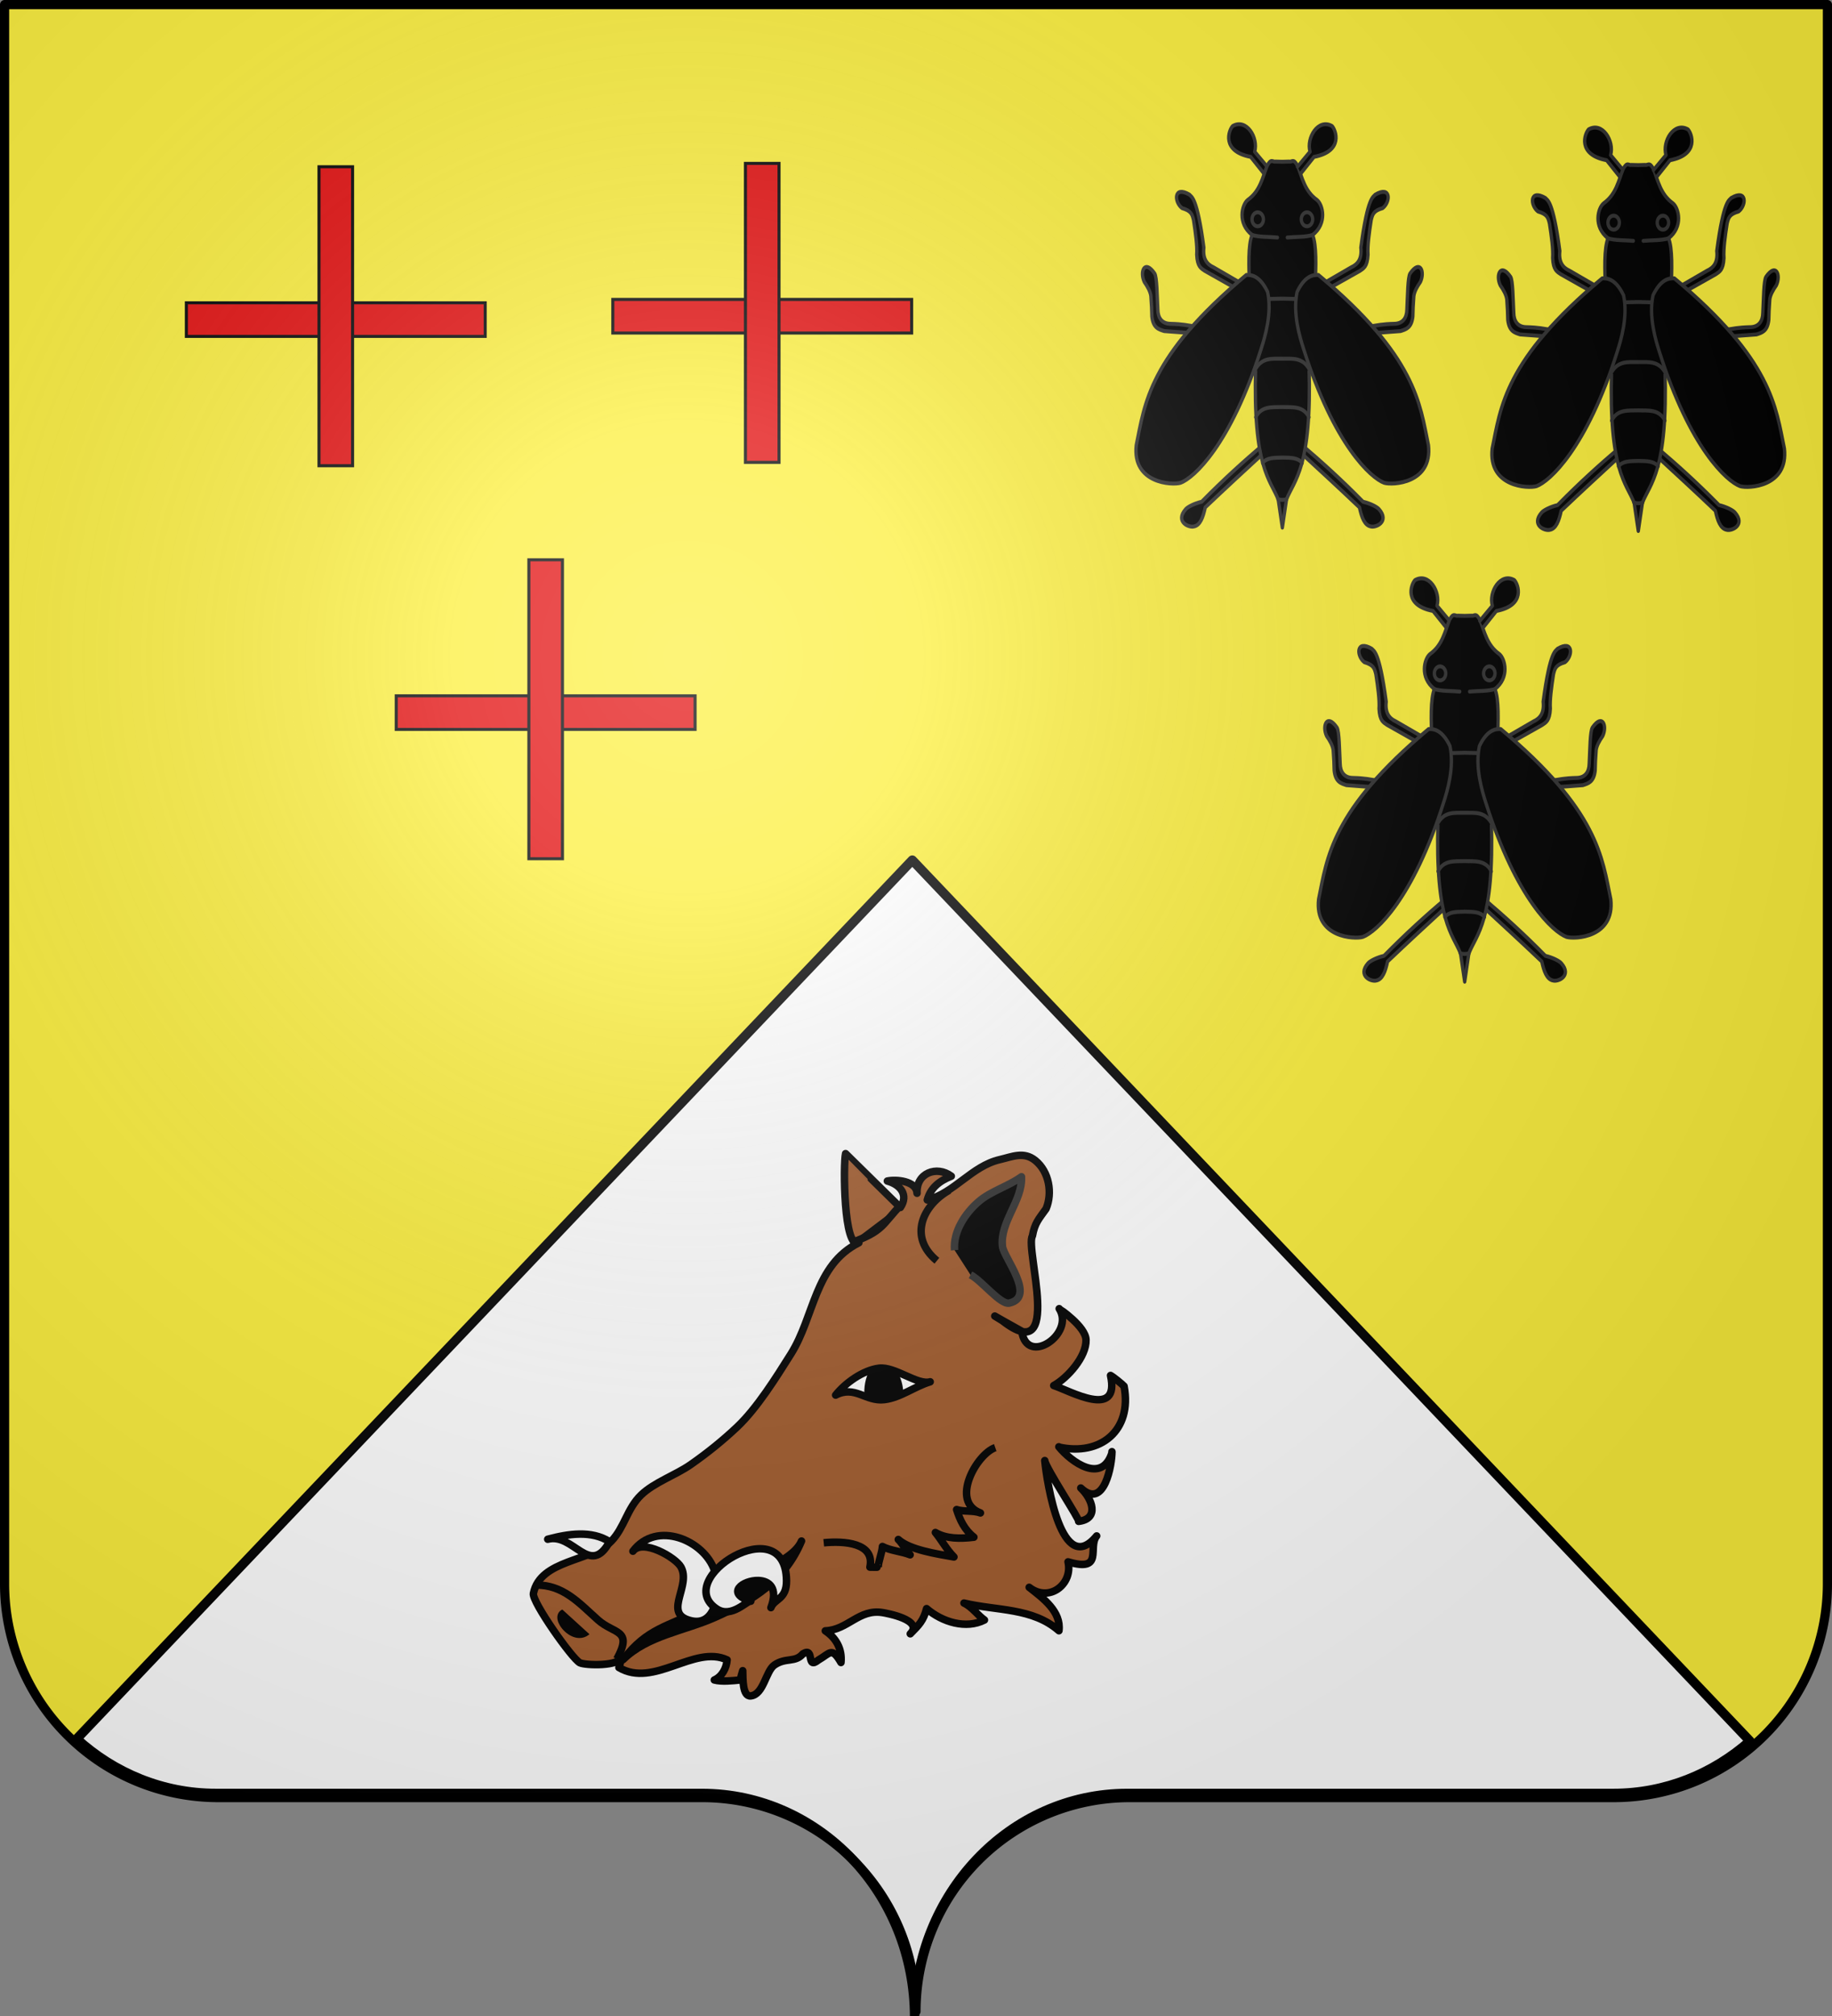 <?xml version="1.0" encoding="UTF-8" standalone="no"?>
<svg
   xmlns:dc="http://purl.org/dc/elements/1.1/"
   xmlns:cc="http://creativecommons.org/ns#"
   xmlns:rdf="http://www.w3.org/1999/02/22-rdf-syntax-ns#"
   xmlns:svg="http://www.w3.org/2000/svg"
   xmlns="http://www.w3.org/2000/svg"
   xmlns:xlink="http://www.w3.org/1999/xlink"
   xmlns:sodipodi="http://sodipodi.sourceforge.net/DTD/sodipodi-0.dtd"
   xmlns:inkscape="http://www.inkscape.org/namespaces/inkscape"
   width="600"
   height="660"
   viewBox="-300 -295 600 660"
   id="svg2"
   version="1.1"
   inkscape:version="0.48.2 r9819"
   sodipodi:docname="Blason_Vide_Moderne_3D.svg">
  <rect x="-300" y="-295" width="600" height="660" fill="#808080" stroke="none"/>
  <sodipodi:namedview
     pagecolor="#ffffff"
     bordercolor="#666666"
     borderopacity="1"
     objecttolerance="10"
     gridtolerance="10"
     guidetolerance="10"
     inkscape:pageopacity="0"
     inkscape:pageshadow="2"
     inkscape:window-width="1440"
     inkscape:window-height="850"
     id="namedview27"
     showgrid="false"
     inkscape:zoom="0.90930398"
     inkscape:cx="300"
     inkscape:cy="330"
     inkscape:window-x="-8"
     inkscape:window-y="-8"
     inkscape:window-maximized="1"
     inkscape:current-layer="layer1-4" />
  <defs
     id="defs4">
    <radialGradient
       id="Gradient1"
       gradientUnits="userSpaceOnUse"
       cy="-80"
       cx="-75"
       r="405">
      <stop
         stop-color="#fff"
         stop-opacity=".31"
         offset="0"
         id="stop7" />
      <stop
         stop-color="#fff"
         stop-opacity=".25"
         offset=".19"
         id="stop9" />
      <stop
         stop-color="#6b6b6b"
         stop-opacity=".125"
         offset=".6"
         id="stop11" />
      <stop
         stop-opacity=".125"
         offset="1"
         id="stop13" />
    </radialGradient>
    <clipPath
       id="shield_cut">
      <path
         id="shield"
         d="M-298.5,-293.5 h597 v517 a70,70 0 0,1 -70,70 h-158.5 a70,70 0 0,0 -70,70 70,70 0 0,0 -70,-70 h-158.5 a70,70 0 0,1 -70,-70z"
         style="stroke-linecap:round;stroke-linejoin:round" />
    </clipPath>
  </defs>
  <g
     id="layer4"
     inkscape:label="Fond écu"
     inkscape:groupmode="layer"
     sodipodi:insensitive="true">
    <use
       xlink:href="#shield"
       id="use18"
       style="fill:#fcef3c;fill-opacity:1"
       x="0"
       y="0"
       width="600"
       height="660" />
    <path
       inkscape:connector-curvature="0"
       style="fill:#ffffff;fill-opacity:1;fill-rule:nonzero;stroke:#000000;stroke-width:3.076;stroke-linecap:round;stroke-linejoin:round;stroke-miterlimit:4;stroke-opacity:1;stroke-dashoffset:0;display:inline"
       d="M -1.214,-13.412 -274.87,274.263 c 12.214,11.13 28.153,17.871 45.562,17.871 38.447,0 120.741,0 159.188,0 38.447,0 69.656,32.847 69.656,73.323 0,-40.477 31.209,-73.323 69.656,-73.323 38.447,0 120.741,0 159.187,0 17.027,0 32.645,-6.452 44.75,-17.148 L -1.214,-13.412 z"
       id="path2404" />
  </g>
  <g
     id="layer3"
     inkscape:label="Meubles"
     inkscape:groupmode="layer">
    <g
       id="g4498"
       transform="translate(-172.105,19.916)">
      <path
         inkscape:connector-curvature="0"
         style="fill:#a05a2c;stroke:#000000;stroke-width:2.455;stroke-linejoin:round;stroke-miterlimit:4;stroke-opacity:1;stroke-dasharray:none"
         id="path6316"
         d="m 206.75,120.912 c -10.613,-5.881 -10.309,-5.919 -6.373,-3.462 20.152,15.728 7.334,-23.694 9.847,-27.7 0.773,-4.295 2.052,-5.524 4.488,-8.942 2.148,-5.15 1.018,-12.119 -3.524,-15.796 -3.776,-3.056 -7.518,-1.25 -11.694,-0.28 -9.132,2.117 -14.845,10.959 -23.691,13.199 1.065,-3.952 3.944,-6.222 7.864,-7.787 -4.721,-3.566 -11.582,-1.07 -11.221,5.585 -0.222,-4.084 -6.844,-4.605 -9.723,-3.999 4.189,1.136 7.072,4.525 4.259,8.663 -1.493,-1.515 -17.943,-17.612 -17.938,-17.636 -0.794,3.272 -0.683,31.723 4.349,29.19 -14.586,7.34 -14.503,24.121 -22.284,36.465 -4.797,7.611 -11.047,17.679 -17.658,23.905 -4.627,4.358 -9.654,8.429 -15.167,12.273 -4.938,3.442 -11.912,5.784 -16.195,9.913 -4.629,4.458 -5.466,10.678 -9.744,15.103 -6.59,6.816 -23.286,5.942 -25.542,17.141 -0.54,2.682 12.653,21.377 15.21,22.696 1.708,0.879 13.309,1.248 13.521,-1.946 -0.043,1.198 -0.287,2.37 -0.728,3.504 11.475,6.838 24.659,-7.533 35.442,-2.496 -0.208,2.676 -1.645,5.453 -4.2,6.572 2.373,0.644 6.083,0.249 8.51,-0.002 0.224,-1.056 0.485,-2.057 0.801,-3.042 0.068,2.502 -0.118,8.533 2.61,8.26 4.273,-0.429 4.895,-8.152 7.789,-10.128 3.739,-2.55 6.762,-0.66 9.315,-3.648 4,-2.412 0.905,5.389 5.068,2.02 3.873,-2.216 4.34,-4.415 7.398,0.822 0.424,-4.335 -1.513,-7.972 -5.136,-10.372 7.369,-0.263 11.019,-7.268 18.809,-5.966 1.192,0.201 13.539,2.382 9.023,6.939 2.843,-2.869 4.318,-4.281 5.336,-8.246 5.166,4.468 12.976,6.783 18.956,3.726 -2.231,-1.57 -4.014,-4.278 -6.705,-5.542 10.802,2.569 22.426,1.459 31.1,9.056 0.784,-6.248 -5.133,-10.599 -9.749,-14.213 6.5,5.088 14.387,-0.964 12.733,-8.343 11.921,3.52 6.314,-4.756 9.374,-8.48 -11.409,13.9 -16.308,-17.487 -17,-24.674 0.226,2.356 11.822,19.814 11.085,19.902 6.957,-0.834 4.417,-7.413 0.711,-10.917 7.819,7.389 10.236,-8.007 10.206,-11.809 -0.002,-0.182 0.003,-0.104 0.016,0.242 -3.28,10.387 -13.344,3.059 -17.412,-1.929 0.023,0.029 0.056,0.066 0.096,0.111 13.388,2.966 24.044,-5.299 21.272,-19.946 -0.731,-0.765 -3.414,-2.953 -4.431,-3.518 3.178,14.532 -13.266,5.019 -18.607,3.305 4.518,-2.476 10.724,-9.439 10.575,-14.942 -0.12,-4.416 -8.712,-10.116 -8.785,-10.226 5.268,8.232 -10.62,19.044 -12.256,7.392 z" />
      <path
         inkscape:connector-curvature="0"
         style="stroke:#000000;stroke-width:2.455;stroke-linejoin:round;stroke-miterlimit:4;stroke-opacity:1;stroke-dasharray:none"
         id="path6318"
         d="m 103.21,211.2 c -0.455,0.267 -0.919,0.526 -1.39,0.769 -11.104,5.758 -17.671,6.039 -25.627,16.419 7.963,-7.815 20.042,-9.347 29.944,-13.739 12.444,-5.519 23.003,-11.963 28.473,-25.063 -1.788,4.281 -8.434,7.756 -14.974,10.647 -6.231,2.758 -10.776,7.654 -16.427,10.967 z" />
      <path
         inkscape:connector-curvature="0"
         style="fill:#a05a2c;stroke:#000000;stroke-width:2.455;stroke-linejoin:round;stroke-miterlimit:4;stroke-opacity:1;stroke-dasharray:none"
         id="path6320"
         d="m 141.882,190.162 c 6.578,-0.649 16.823,-0.042 15.132,7.978 0,0 2.777,0.052 2.719,0 0.033,-1.923 1.218,-4.508 1.376,-6.767 2.622,1.402 6.356,1.617 9.075,2.727 -1.088,-1.105 -2.697,-3.939 -3.878,-5.015 3.774,3.414 12.625,4.716 18.23,5.723 -2.452,-2.45 -4.005,-5.486 -6.081,-8.017 3.538,2.09 8.158,2.09 12.611,1.541 -3.124,-2.467 -4.57,-5.639 -5.659,-9.046 2.257,0.791 5.334,0.185 7.798,1.106 -10.003,-3.736 -1.274,-19.253 4.856,-21.389" />
      <path
         inkscape:connector-curvature="0"
         style="stroke:#313131;stroke-width:2.455;stroke-linejoin:round;stroke-miterlimit:4;stroke-opacity:1;stroke-dasharray:none"
         id="path6322"
         d="m 184.739,94.367 c -0.537,-6.07 3.506,-12.155 7.932,-15.948 3.939,-3.371 9.648,-4.977 13.975,-8.088 0.417,7.889 -7.138,14.752 -6.219,22.832 0.419,3.656 11.165,16.545 2.217,18.529 -2.876,0.637 -9.12,-7.479 -12.694,-9.245" />
      <path
         sodipodi:nodetypes="cc"
         inkscape:connector-curvature="0"
         style="stroke:#000000;stroke-width:2.455;stroke-linejoin:round;stroke-miterlimit:4;stroke-opacity:1;stroke-dasharray:none"
         id="path6324"
         d="m 167.364,79.363 c -6.428,6.539 -5.586,8.704 -16.797,12.695" />
      <path
         sodipodi:nodetypes="cc"
         inkscape:connector-curvature="0"
         style="fill:#a05a2c;stroke:#000000;stroke-width:2.455;stroke-linejoin:round;stroke-miterlimit:4;stroke-opacity:1;stroke-dasharray:none"
         id="path6326"
         d="m 178.948,97.83 c -9.504,-7.858 -4.556,-18.245 4.057,-23.093" />
      <path
         inkscape:connector-curvature="0"
         style="stroke:#000000;stroke-width:2.455;stroke-linejoin:round;stroke-miterlimit:4;stroke-opacity:1;stroke-dasharray:none"
         id="path6328"
         d="m 56.512,216.582 c 1.532,2.597 5.466,5.13 8.18,2.271 1.006,-1.063 -4.333,-5.772 -5.642,-5.936 -3.47,-0.435 -3.737,1.636 -2.539,3.665 z" />
      <path
         inkscape:connector-curvature="0"
         style="fill:#a05a2c;stroke:#000000;stroke-width:2.455;stroke-linejoin:round;stroke-miterlimit:4;stroke-opacity:1;stroke-dasharray:none"
         id="path6330"
         d="m 47.475,204.012 c 9.072,-0.173 14.272,5.869 20.491,11.421 5.289,4.721 11.542,2.995 6.151,12.816" />
      <path
         inkscape:connector-curvature="0"
         style="fill:#ffffff;stroke:#000000;stroke-width:2.455;stroke-linejoin:round;stroke-miterlimit:4;stroke-opacity:1;stroke-dasharray:none"
         id="path6332"
         d="m 106.247,199.689 c -0.038,-0.132 -0.08,-0.261 -0.122,-0.39 -3.312,-9.962 -18.989,-16.654 -26.733,-6.376 3.188,-4.231 13.987,2.05 15.718,5.15 3.352,6.002 -5.286,14.501 2.045,17.221 9.463,3.514 11.044,-9.06 9.092,-15.605 z" />
      <path
         inkscape:connector-curvature="0"
         style="fill:#ffffff;stroke:#000000;stroke-width:2.455;stroke-linejoin:round;stroke-miterlimit:4;stroke-opacity:1;stroke-dasharray:none"
         id="path6335"
         d="m 120.493,202.509 c 3.492,0.109 6.552,2.379 4.095,8.888 1.128,-2.99 5.164,-2.614 5.108,-8.814 -0.215,-23.981 -37.909,-0.596 -22.795,9.262 4.829,3.144 9.942,-2.902 11.101,-2.55 -8.503,-2.586 -2.554,-6.942 2.49,-6.786 z" />
      <path
         inkscape:connector-curvature="0"
         style="fill:#ffffff;stroke:#000000;stroke-width:2.455;stroke-linejoin:round;stroke-miterlimit:4;stroke-opacity:1;stroke-dasharray:none"
         id="path6337"
         d="m 145.788,141.814 c 6.342,-3.272 9.784,2.197 15.952,1.482 5.272,-0.62 9.944,-4.337 15.012,-5.834 -4.128,1.219 -11.558,-5.1 -16.767,-4.456 -5.23,0.651 -11.058,4.842 -14.197,8.809 z" />
      <path
         inkscape:connector-curvature="0"
         style="stroke:#000000;stroke-width:2.455;stroke-linejoin:round;stroke-miterlimit:4;stroke-opacity:1;stroke-dasharray:none"
         id="path6339"
         d="m 158.098,134.186 c -1.439,2.296 -1.852,5.294 -1.651,7.99 3.485,1.068 7.155,0.639 10.237,-1.167 0.019,-1.894 -0.688,-4.508 -1.738,-6.148 -2.439,-0.518 -5.214,-0.826 -7.428,-0.1" />
      <path
         inkscape:connector-curvature="0"
         style="fill:#ffffff;stroke:#000000;stroke-width:2.455;stroke-linejoin:round;stroke-miterlimit:4;stroke-opacity:1;stroke-dasharray:none"
         id="path6341"
         d="m 51.493,189.002 c 8.415,-2.235 13.789,12.617 20.254,0.8 -5.925,-3.767 -13.476,-2.6 -20.254,-0.8 z" />
    </g>
    <rect
       style="fill:#e20909;fill-opacity:1;fill-rule:nonzero;stroke:#000000;stroke-width:1;stroke-miterlimit:4;stroke-opacity:1;stroke-dasharray:none"
       id="rect3895"
       width="97.877"
       height="10.997"
       x="-170.23"
       y="-67.199" />
    <rect
       y="115.793"
       x="-111.738"
       height="10.997"
       width="97.877"
       id="rect3897"
       style="fill:#e20909;fill-opacity:1;fill-rule:nonzero;stroke:#000000;stroke-width:1;stroke-miterlimit:4;stroke-opacity:1;stroke-dasharray:none"
       transform="matrix(0,1,-1,0,0,0)" />
    <rect
       style="fill:#e20909;fill-opacity:1;fill-rule:nonzero;stroke:#000000;stroke-width:1;stroke-miterlimit:4;stroke-opacity:1;stroke-dasharray:none"
       id="rect3895-1"
       width="97.877"
       height="10.997"
       x="-238.964"
       y="-195.869" />
    <rect
       y="184.527"
       x="-240.408"
       height="10.997"
       width="97.877"
       id="rect3897-7"
       style="fill:#e20909;fill-opacity:1;fill-rule:nonzero;stroke:#000000;stroke-width:1;stroke-miterlimit:4;stroke-opacity:1;stroke-dasharray:none"
       transform="matrix(0,1,-1,0,0,0)" />
    <rect
       y="-196.968"
       x="-99.297"
       height="10.997"
       width="97.877"
       id="rect3920"
       style="fill:#e20909;fill-opacity:1;fill-rule:nonzero;stroke:#000000;stroke-width:1;stroke-miterlimit:4;stroke-opacity:1;stroke-dasharray:none" />
    <rect
       transform="matrix(0,1,-1,0,0,0)"
       style="fill:#e20909;fill-opacity:1;fill-rule:nonzero;stroke:#000000;stroke-width:1;stroke-miterlimit:4;stroke-opacity:1;stroke-dasharray:none"
       id="rect3922"
       width="97.877"
       height="10.997"
       x="-241.508"
       y="44.86" />
    <g
       transform="matrix(0.364,0,0,0.431,-731.164,43.427)"
       id="layer1-4"
       style="fill:#000000;stroke:#313131;stroke-opacity:1">
      <g
         id="g9942"
         style="fill:#000000;stroke:#313131;stroke-opacity:1"
         transform="translate(2176.214,-548.138)">
        <path
           inkscape:connector-curvature="0"
           d="m 308.571,445.934 c -16.985,12.226 -34.706,25.61 -55,43.036 -6.655,1.291 -12.856,4.042 -14.455,5.723 -9.71,9.417 2.891,14.127 7.491,13.027 5.661,-0.852 8.294,-7.003 10.179,-14.464 18.095,-14.549 36.19,-28.589 54.286,-42.679"
           style="color:#000000;fill:#000000;fill-opacity:1;fill-rule:nonzero;stroke:#313131;stroke-width:3;stroke-linecap:round;stroke-linejoin:round;stroke-miterlimit:4;stroke-opacity:1;stroke-dasharray:none;stroke-dashoffset:0;marker:none;visibility:visible;display:inline;overflow:visible"
           id="path1890" />
        <path
           inkscape:connector-curvature="0"
           d="m 309.464,239.505 -11.786,-12.5 c -26.997,-4.367 -19.671,-20.382 -16.25,-23.393 12.498,-6.048 23.387,8.915 19.821,19.464 l 11.25,11.429"
           style="color:#000000;fill:#000000;fill-opacity:1;fill-rule:nonzero;stroke:#313131;stroke-width:3;stroke-linecap:round;stroke-linejoin:round;stroke-miterlimit:4;stroke-opacity:1;stroke-dasharray:none;stroke-dashoffset:0;marker:none;visibility:visible;display:inline;overflow:visible"
           id="path1884" />
        <path
           inkscape:connector-curvature="0"
           d="m 290.893,323.969 -26.607,-13.036 c -6.037,-2.296 -9.833,-6.534 -8.75,-15 -6.155,-39.175 -11.255,-38.284 -12.857,-40.179 -14.487,-7.224 -14.062,5.439 -6.786,10.179 8.388,2.027 9.136,4.87 10.357,9.107 1.815,9.957 3.387,19.576 2.857,26.25 0.502,9.276 4.063,10.395 7.321,12.321 l 30,14.286"
           style="color:#000000;fill:#000000;fill-opacity:1;fill-rule:nonzero;stroke:#313131;stroke-width:3;stroke-linecap:round;stroke-linejoin:round;stroke-miterlimit:4;stroke-opacity:1;stroke-dasharray:none;stroke-dashoffset:0;marker:none;visibility:visible;display:inline;overflow:visible"
           id="path1886" />
        <path
           inkscape:connector-curvature="0"
           d="m 246.964,355.755 c -6.603,-0.711 -9.285,-1.683 -22.321,-1.964 -6.758,-0.332 -10.443,-4.372 -10.536,-10.893 -0.64,-10.148 -0.695,-24.51 -2.857,-27.321 -9.046,-10.983 -13.661,-1.325 -9.286,6.429 2.919,3.571 5.336,7.143 5.893,10.714 0.548,6.178 0.821,11.261 0.893,15.536 1.159,8.753 6.215,9.714 11.071,11.071 l 25.536,1.607"
           style="color:#000000;fill:#000000;fill-opacity:1;fill-rule:nonzero;stroke:#313131;stroke-width:3;stroke-linecap:round;stroke-linejoin:round;stroke-miterlimit:4;stroke-opacity:1;stroke-dasharray:none;stroke-dashoffset:0;marker:none;visibility:visible;display:inline;overflow:visible"
           id="path1888" />
        <path
           inkscape:connector-curvature="0"
           d="m 343.744,445.934 c 16.985,12.226 34.706,25.61 55,43.036 6.655,1.291 12.856,4.042 14.455,5.723 9.71,9.417 -2.891,14.127 -7.491,13.027 -5.661,-0.852 -8.294,-7.003 -10.179,-14.464 -18.095,-14.549 -36.19,-28.589 -54.286,-42.679"
           style="color:#000000;fill:#000000;fill-opacity:1;fill-rule:nonzero;stroke:#313131;stroke-width:3;stroke-linecap:round;stroke-linejoin:round;stroke-miterlimit:4;stroke-opacity:1;stroke-dasharray:none;stroke-dashoffset:0;marker:none;visibility:visible;display:inline;overflow:visible"
           id="path6357" />
        <path
           inkscape:connector-curvature="0"
           d="m 326.158,230.724 6.158,-0.148 c 2.396,0.602 3.907,-2.774 7.5,3.214 4.181,8.781 6.318,19.235 17.587,25.992 5.163,3.554 9.515,17.667 -4.015,26.508 3.659,7.682 3.125,23.751 2.143,40.714 l -5.357,59.286 c 2.709,76.848 -13.394,85.982 -20.292,100.923 l -3.723,21.398 -3.723,-21.398 c -6.898,-14.941 -23.002,-24.075 -20.292,-100.923 l -5.357,-59.286 c -0.982,-16.963 -1.516,-33.032 2.143,-40.714 -13.53,-8.841 -9.178,-22.954 -4.015,-26.508 11.269,-6.757 13.406,-17.211 17.587,-25.992 3.593,-5.988 5.104,-2.613 7.5,-3.214 l 6.158,0.148 z"
           style="color:#000000;fill:#000000;fill-opacity:1;fill-rule:nonzero;stroke:#313131;stroke-width:3;stroke-linecap:round;stroke-linejoin:round;stroke-miterlimit:4;stroke-opacity:1;stroke-dashoffset:0;marker:none;visibility:visible;display:inline;overflow:visible"
           id="path1882" />
        <path
           inkscape:connector-curvature="0"
           d="m 361.423,323.969 26.607,-13.036 c 6.037,-2.296 9.833,-6.534 8.75,-15 6.155,-39.175 11.255,-38.284 12.857,-40.179 14.487,-7.224 14.062,5.439 6.786,10.179 -8.388,2.027 -9.136,4.87 -10.357,9.107 -1.815,9.957 -3.387,19.576 -2.857,26.25 -0.502,9.276 -4.063,10.395 -7.321,12.321 l -30,14.286"
           style="color:#000000;fill:#000000;fill-opacity:1;fill-rule:nonzero;stroke:#313131;stroke-width:3;stroke-linecap:round;stroke-linejoin:round;stroke-miterlimit:4;stroke-opacity:1;stroke-dasharray:none;stroke-dashoffset:0;marker:none;visibility:visible;display:inline;overflow:visible"
           id="path6363" />
        <path
           inkscape:connector-curvature="0"
           d="m 405.351,355.755 c 6.603,-0.711 9.285,-1.683 22.321,-1.964 6.758,-0.332 10.443,-4.372 10.536,-10.893 0.64,-10.148 0.695,-24.51 2.857,-27.321 9.046,-10.983 13.661,-1.325 9.286,6.429 -2.919,3.571 -5.336,7.143 -5.893,10.714 -0.548,6.178 -0.821,11.261 -0.893,15.536 -1.159,8.753 -6.215,9.714 -11.071,11.071 l -25.536,1.607"
           style="color:#000000;fill:#000000;fill-opacity:1;fill-rule:nonzero;stroke:#313131;stroke-width:3;stroke-linecap:round;stroke-linejoin:round;stroke-miterlimit:4;stroke-opacity:1;stroke-dasharray:none;stroke-dashoffset:0;marker:none;visibility:visible;display:inline;overflow:visible"
           id="path6365" />
        <path
           inkscape:connector-curvature="0"
           d="m 298.393,286.201 c 6.951,1.91 15.504,1.417 23.304,2.054"
           style="color:#000000;fill:#000000;stroke:#313131;stroke-width:3;stroke-linecap:round;stroke-linejoin:round;stroke-miterlimit:4;stroke-opacity:1;stroke-dasharray:none;stroke-dashoffset:0;marker:none;visibility:visible;display:inline;overflow:visible"
           id="path5456" />
        <path
           inkscape:connector-curvature="0"
           d="m 342.851,239.505 11.786,-12.5 c 26.997,-4.367 19.671,-20.382 16.25,-23.393 -12.498,-6.048 -23.387,8.915 -19.821,19.464 l -11.25,11.429"
           style="color:#000000;fill:#000000;fill-opacity:1;fill-rule:nonzero;stroke:#313131;stroke-width:3;stroke-linecap:round;stroke-linejoin:round;stroke-miterlimit:4;stroke-opacity:1;stroke-dasharray:none;stroke-dashoffset:0;marker:none;visibility:visible;display:inline;overflow:visible"
           id="path6361" />
        <path
           inkscape:connector-curvature="0"
           d="m 308.097,273.661 a 5.114,5.303 0 1 1 -10.228,0 5.114,5.303 0 1 1 10.228,0 z"
           transform="translate(1.01,0.758)"
           style="fill:#000000;stroke:#313131;stroke-width:3;stroke-linecap:round;stroke-linejoin:round;stroke-miterlimit:4;stroke-opacity:1;stroke-dasharray:none"
           id="path1912" />
        <path
           inkscape:connector-curvature="0"
           d="m 308.097,273.661 a 5.114,5.303 0 1 1 -10.228,0 5.114,5.303 0 1 1 10.228,0 z"
           transform="matrix(-1,0,0,1,651.306,0.758)"
           style="fill:#000000;stroke:#313131;stroke-width:3;stroke-linecap:round;stroke-linejoin:round;stroke-miterlimit:4;stroke-opacity:1;stroke-dasharray:none"
           id="path6369" />
        <path
           inkscape:connector-curvature="0"
           d="m 353.923,286.201 c -6.951,1.91 -15.504,1.417 -23.304,2.054"
           style="color:#000000;fill:#000000;stroke:#313131;stroke-width:3;stroke-linecap:round;stroke-linejoin:round;stroke-miterlimit:4;stroke-opacity:1;stroke-dasharray:none;stroke-dashoffset:0;marker:none;visibility:visible;display:inline;overflow:visible"
           id="path6371" />
        <path
           inkscape:connector-curvature="0"
           d="m 338.833,334.951 -12.676,-0.268 -12.676,0.268"
           style="color:#000000;fill:#000000;stroke:#313131;stroke-width:3;stroke-linecap:round;stroke-linejoin:round;stroke-miterlimit:4;stroke-opacity:1;stroke-dashoffset:0;marker:none;visibility:visible;display:inline;overflow:visible"
           id="path6343" />
        <path
           inkscape:connector-curvature="0"
           d="m 350.976,389.237 c -6.175,-10.179 -15.238,-8.808 -24.819,-8.929 -9.58,0.12 -18.643,-1.251 -24.819,8.929"
           style="color:#000000;fill:#000000;stroke:#313131;stroke-width:3;stroke-linecap:round;stroke-linejoin:round;stroke-miterlimit:4;stroke-opacity:1;stroke-dashoffset:0;marker:none;visibility:visible;display:inline;overflow:visible"
           id="path6345" />
        <path
           inkscape:connector-curvature="0"
           d="m 350.083,424.773 c -5.089,-8.68 -14.693,-7.53 -23.661,-7.768 0,0 8.967,0.237 -0.265,0 -9.232,0.237 -18.837,-0.912 -23.926,7.768"
           style="color:#000000;fill:#000000;stroke:#313131;stroke-width:3;stroke-linecap:round;stroke-linejoin:round;stroke-miterlimit:4;stroke-opacity:1;stroke-dashoffset:0;marker:none;visibility:visible;display:inline;overflow:visible"
           id="path6347" />
        <path
           inkscape:connector-curvature="0"
           d="m 343.923,459.505 c -3.782,-4.107 -10.156,-3.908 -16.696,-4.107 0,0 6.54,0.199 -1.069,0 -7.609,0.199 -13.983,2.5e-4 -17.765,4.107"
           style="color:#000000;fill:#000000;stroke:#313131;stroke-width:3;stroke-linecap:round;stroke-linejoin:round;stroke-miterlimit:4;stroke-opacity:1;stroke-dashoffset:0;marker:none;visibility:visible;display:inline;overflow:visible"
           id="path6349" />
        <g
           style="fill:#000000;fill-opacity:1;stroke:#313131;stroke-width:3;stroke-linecap:round;stroke-linejoin:round;stroke-miterlimit:4;stroke-opacity:1;stroke-dasharray:none"
           id="g7283">
          <path
             inkscape:connector-curvature="0"
             d="m 293.702,316.719 c -88.135,62.097 -91.326,98.002 -98.995,129.3 -3.844,29.126 32.45,30.481 39.901,28.537 11.86,-3.674 45.014,-28.663 72.478,-101.773 3.42,-8.954 9.908,-26.946 5.808,-43.184 -6.602,-11.714 -13.951,-13.221 -19.193,-12.879 z"
             style="color:#000000;fill:#000000;fill-opacity:1;fill-rule:nonzero;stroke:#313131;stroke-width:3;stroke-linecap:round;stroke-linejoin:round;stroke-miterlimit:4;stroke-opacity:1;stroke-dasharray:none;stroke-dashoffset:0;marker:none;visibility:visible;display:inline;overflow:visible"
             id="path1910" />
          <path
             inkscape:connector-curvature="0"
             d="m 358.614,316.719 c 88.135,62.097 91.326,98.002 98.995,129.3 3.844,29.126 -32.45,30.481 -39.901,28.537 -11.86,-3.674 -45.014,-28.663 -72.478,-101.773 -3.42,-8.954 -9.908,-26.946 -5.808,-43.184 6.602,-11.714 13.951,-13.221 19.193,-12.879 z"
             style="color:#000000;fill:#000000;fill-opacity:1;fill-rule:nonzero;stroke:#313131;stroke-width:3;stroke-linecap:round;stroke-linejoin:round;stroke-miterlimit:4;stroke-opacity:1;stroke-dasharray:none;stroke-dashoffset:0;marker:none;visibility:visible;display:inline;overflow:visible"
             id="path6367" />
        </g>
        <path
           inkscape:connector-curvature="0"
           d="m 322.232,487.094 c 0,0 1.942,0.446 3.884,0.446 1.942,0 3.884,-0.446 3.884,-0.446"
           style="color:#000000;fill:#000000;stroke:#313131;stroke-width:3;stroke-linecap:round;stroke-linejoin:round;stroke-miterlimit:4;stroke-opacity:1;stroke-dasharray:none;stroke-dashoffset:0;marker:none;visibility:visible;display:inline;overflow:visible"
           id="path6396" />
      </g>
    </g>
    <g
       transform="matrix(0.364,0,0,0.431,1.264,-341.482)"
       id="layer1-4-1"
       style="fill:#000000;stroke:#313131;stroke-opacity:1">
      <g
         id="g9942-6"
         style="fill:#000000;stroke:#313131;stroke-opacity:1">
        <path
           inkscape:connector-curvature="0"
           d="m 308.571,445.934 c -16.985,12.226 -34.706,25.61 -55,43.036 -6.655,1.291 -12.856,4.042 -14.455,5.723 -9.71,9.417 2.891,14.127 7.491,13.027 5.661,-0.852 8.294,-7.003 10.179,-14.464 18.095,-14.549 36.19,-28.589 54.286,-42.679"
           style="color:#000000;fill:#000000;fill-opacity:1;fill-rule:nonzero;stroke:#313131;stroke-width:3;stroke-linecap:round;stroke-linejoin:round;stroke-miterlimit:4;stroke-opacity:1;stroke-dasharray:none;stroke-dashoffset:0;marker:none;visibility:visible;display:inline;overflow:visible"
           id="path1890-8" />
        <path
           inkscape:connector-curvature="0"
           d="m 309.464,239.505 -11.786,-12.5 c -26.997,-4.367 -19.671,-20.382 -16.25,-23.393 12.498,-6.048 23.387,8.915 19.821,19.464 l 11.25,11.429"
           style="color:#000000;fill:#000000;fill-opacity:1;fill-rule:nonzero;stroke:#313131;stroke-width:3;stroke-linecap:round;stroke-linejoin:round;stroke-miterlimit:4;stroke-opacity:1;stroke-dasharray:none;stroke-dashoffset:0;marker:none;visibility:visible;display:inline;overflow:visible"
           id="path1884-5" />
        <path
           inkscape:connector-curvature="0"
           d="m 290.893,323.969 -26.607,-13.036 c -6.037,-2.296 -9.833,-6.534 -8.75,-15 -6.155,-39.175 -11.255,-38.284 -12.857,-40.179 -14.487,-7.224 -14.062,5.439 -6.786,10.179 8.388,2.027 9.136,4.87 10.357,9.107 1.815,9.957 3.387,19.576 2.857,26.25 0.502,9.276 4.063,10.395 7.321,12.321 l 30,14.286"
           style="color:#000000;fill:#000000;fill-opacity:1;fill-rule:nonzero;stroke:#313131;stroke-width:3;stroke-linecap:round;stroke-linejoin:round;stroke-miterlimit:4;stroke-opacity:1;stroke-dasharray:none;stroke-dashoffset:0;marker:none;visibility:visible;display:inline;overflow:visible"
           id="path1886-7" />
        <path
           inkscape:connector-curvature="0"
           d="m 246.964,355.755 c -6.603,-0.711 -9.285,-1.683 -22.321,-1.964 -6.758,-0.332 -10.443,-4.372 -10.536,-10.893 -0.64,-10.148 -0.695,-24.51 -2.857,-27.321 -9.046,-10.983 -13.661,-1.325 -9.286,6.429 2.919,3.571 5.336,7.143 5.893,10.714 0.548,6.178 0.821,11.261 0.893,15.536 1.159,8.753 6.215,9.714 11.071,11.071 l 25.536,1.607"
           style="color:#000000;fill:#000000;fill-opacity:1;fill-rule:nonzero;stroke:#313131;stroke-width:3;stroke-linecap:round;stroke-linejoin:round;stroke-miterlimit:4;stroke-opacity:1;stroke-dasharray:none;stroke-dashoffset:0;marker:none;visibility:visible;display:inline;overflow:visible"
           id="path1888-6" />
        <path
           inkscape:connector-curvature="0"
           d="m 343.744,445.934 c 16.985,12.226 34.706,25.61 55,43.036 6.655,1.291 12.856,4.042 14.455,5.723 9.71,9.417 -2.891,14.127 -7.491,13.027 -5.661,-0.852 -8.294,-7.003 -10.179,-14.464 -18.095,-14.549 -36.19,-28.589 -54.286,-42.679"
           style="color:#000000;fill:#000000;fill-opacity:1;fill-rule:nonzero;stroke:#313131;stroke-width:3;stroke-linecap:round;stroke-linejoin:round;stroke-miterlimit:4;stroke-opacity:1;stroke-dasharray:none;stroke-dashoffset:0;marker:none;visibility:visible;display:inline;overflow:visible"
           id="path6357-1" />
        <path
           inkscape:connector-curvature="0"
           d="m 326.158,230.724 6.158,-0.148 c 2.396,0.602 3.907,-2.774 7.5,3.214 4.181,8.781 6.318,19.235 17.587,25.992 5.163,3.554 9.515,17.667 -4.015,26.508 3.659,7.682 3.125,23.751 2.143,40.714 l -5.357,59.286 c 2.709,76.848 -13.394,85.982 -20.292,100.923 l -3.723,21.398 -3.723,-21.398 c -6.898,-14.941 -23.002,-24.075 -20.292,-100.923 l -5.357,-59.286 c -0.982,-16.963 -1.516,-33.032 2.143,-40.714 -13.53,-8.841 -9.178,-22.954 -4.015,-26.508 11.269,-6.757 13.406,-17.211 17.587,-25.992 3.593,-5.988 5.104,-2.613 7.5,-3.214 l 6.158,0.148 z"
           style="color:#000000;fill:#000000;fill-opacity:1;fill-rule:nonzero;stroke:#313131;stroke-width:3;stroke-linecap:round;stroke-linejoin:round;stroke-miterlimit:4;stroke-opacity:1;stroke-dashoffset:0;marker:none;visibility:visible;display:inline;overflow:visible"
           id="path1882-8" />
        <path
           inkscape:connector-curvature="0"
           d="m 361.423,323.969 26.607,-13.036 c 6.037,-2.296 9.833,-6.534 8.75,-15 6.155,-39.175 11.255,-38.284 12.857,-40.179 14.487,-7.224 14.062,5.439 6.786,10.179 -8.388,2.027 -9.136,4.87 -10.357,9.107 -1.815,9.957 -3.387,19.576 -2.857,26.25 -0.502,9.276 -4.063,10.395 -7.321,12.321 l -30,14.286"
           style="color:#000000;fill:#000000;fill-opacity:1;fill-rule:nonzero;stroke:#313131;stroke-width:3;stroke-linecap:round;stroke-linejoin:round;stroke-miterlimit:4;stroke-opacity:1;stroke-dasharray:none;stroke-dashoffset:0;marker:none;visibility:visible;display:inline;overflow:visible"
           id="path6363-9" />
        <path
           inkscape:connector-curvature="0"
           d="m 405.351,355.755 c 6.603,-0.711 9.285,-1.683 22.321,-1.964 6.758,-0.332 10.443,-4.372 10.536,-10.893 0.64,-10.148 0.695,-24.51 2.857,-27.321 9.046,-10.983 13.661,-1.325 9.286,6.429 -2.919,3.571 -5.336,7.143 -5.893,10.714 -0.548,6.178 -0.821,11.261 -0.893,15.536 -1.159,8.753 -6.215,9.714 -11.071,11.071 l -25.536,1.607"
           style="color:#000000;fill:#000000;fill-opacity:1;fill-rule:nonzero;stroke:#313131;stroke-width:3;stroke-linecap:round;stroke-linejoin:round;stroke-miterlimit:4;stroke-opacity:1;stroke-dasharray:none;stroke-dashoffset:0;marker:none;visibility:visible;display:inline;overflow:visible"
           id="path6365-2" />
        <path
           inkscape:connector-curvature="0"
           d="m 298.393,286.201 c 6.951,1.91 15.504,1.417 23.304,2.054"
           style="color:#000000;fill:#000000;stroke:#313131;stroke-width:3;stroke-linecap:round;stroke-linejoin:round;stroke-miterlimit:4;stroke-opacity:1;stroke-dasharray:none;stroke-dashoffset:0;marker:none;visibility:visible;display:inline;overflow:visible"
           id="path5456-7" />
        <path
           inkscape:connector-curvature="0"
           d="m 342.851,239.505 11.786,-12.5 c 26.997,-4.367 19.671,-20.382 16.25,-23.393 -12.498,-6.048 -23.387,8.915 -19.821,19.464 l -11.25,11.429"
           style="color:#000000;fill:#000000;fill-opacity:1;fill-rule:nonzero;stroke:#313131;stroke-width:3;stroke-linecap:round;stroke-linejoin:round;stroke-miterlimit:4;stroke-opacity:1;stroke-dasharray:none;stroke-dashoffset:0;marker:none;visibility:visible;display:inline;overflow:visible"
           id="path6361-9" />
        <path
           inkscape:connector-curvature="0"
           d="m 308.097,273.661 a 5.114,5.303 0 1 1 -10.228,0 5.114,5.303 0 1 1 10.228,0 z"
           transform="translate(1.01,0.758)"
           style="fill:#000000;stroke:#313131;stroke-width:3;stroke-linecap:round;stroke-linejoin:round;stroke-miterlimit:4;stroke-opacity:1;stroke-dasharray:none"
           id="path1912-5" />
        <path
           inkscape:connector-curvature="0"
           d="m 308.097,273.661 a 5.114,5.303 0 1 1 -10.228,0 5.114,5.303 0 1 1 10.228,0 z"
           transform="matrix(-1,0,0,1,651.306,0.758)"
           style="fill:#000000;stroke:#313131;stroke-width:3;stroke-linecap:round;stroke-linejoin:round;stroke-miterlimit:4;stroke-opacity:1;stroke-dasharray:none"
           id="path6369-4" />
        <path
           inkscape:connector-curvature="0"
           d="m 353.923,286.201 c -6.951,1.91 -15.504,1.417 -23.304,2.054"
           style="color:#000000;fill:#000000;stroke:#313131;stroke-width:3;stroke-linecap:round;stroke-linejoin:round;stroke-miterlimit:4;stroke-opacity:1;stroke-dasharray:none;stroke-dashoffset:0;marker:none;visibility:visible;display:inline;overflow:visible"
           id="path6371-3" />
        <path
           inkscape:connector-curvature="0"
           d="m 338.833,334.951 -12.676,-0.268 -12.676,0.268"
           style="color:#000000;fill:#000000;stroke:#313131;stroke-width:3;stroke-linecap:round;stroke-linejoin:round;stroke-miterlimit:4;stroke-opacity:1;stroke-dashoffset:0;marker:none;visibility:visible;display:inline;overflow:visible"
           id="path6343-1" />
        <path
           inkscape:connector-curvature="0"
           d="m 350.976,389.237 c -6.175,-10.179 -15.238,-8.808 -24.819,-8.929 -9.58,0.12 -18.643,-1.251 -24.819,8.929"
           style="color:#000000;fill:#000000;stroke:#313131;stroke-width:3;stroke-linecap:round;stroke-linejoin:round;stroke-miterlimit:4;stroke-opacity:1;stroke-dashoffset:0;marker:none;visibility:visible;display:inline;overflow:visible"
           id="path6345-2" />
        <path
           inkscape:connector-curvature="0"
           d="m 350.083,424.773 c -5.089,-8.68 -14.693,-7.53 -23.661,-7.768 0,0 8.967,0.237 -0.265,0 -9.232,0.237 -18.837,-0.912 -23.926,7.768"
           style="color:#000000;fill:#000000;stroke:#313131;stroke-width:3;stroke-linecap:round;stroke-linejoin:round;stroke-miterlimit:4;stroke-opacity:1;stroke-dashoffset:0;marker:none;visibility:visible;display:inline;overflow:visible"
           id="path6347-3" />
        <path
           inkscape:connector-curvature="0"
           d="m 343.923,459.505 c -3.782,-4.107 -10.156,-3.908 -16.696,-4.107 0,0 6.54,0.199 -1.069,0 -7.609,0.199 -13.983,2.5e-4 -17.765,4.107"
           style="color:#000000;fill:#000000;stroke:#313131;stroke-width:3;stroke-linecap:round;stroke-linejoin:round;stroke-miterlimit:4;stroke-opacity:1;stroke-dashoffset:0;marker:none;visibility:visible;display:inline;overflow:visible"
           id="path6349-3" />
        <g
           style="fill:#000000;fill-opacity:1;stroke:#313131;stroke-width:3;stroke-linecap:round;stroke-linejoin:round;stroke-miterlimit:4;stroke-opacity:1;stroke-dasharray:none"
           id="g7283-4">
          <path
             inkscape:connector-curvature="0"
             d="m 293.702,316.719 c -88.135,62.097 -91.326,98.002 -98.995,129.3 -3.844,29.126 32.45,30.481 39.901,28.537 11.86,-3.674 45.014,-28.663 72.478,-101.773 3.42,-8.954 9.908,-26.946 5.808,-43.184 -6.602,-11.714 -13.951,-13.221 -19.193,-12.879 z"
             style="color:#000000;fill:#000000;fill-opacity:1;fill-rule:nonzero;stroke:#313131;stroke-width:3;stroke-linecap:round;stroke-linejoin:round;stroke-miterlimit:4;stroke-opacity:1;stroke-dasharray:none;stroke-dashoffset:0;marker:none;visibility:visible;display:inline;overflow:visible"
             id="path1910-1" />
          <path
             inkscape:connector-curvature="0"
             d="m 358.614,316.719 c 88.135,62.097 91.326,98.002 98.995,129.3 3.844,29.126 -32.45,30.481 -39.901,28.537 -11.86,-3.674 -45.014,-28.663 -72.478,-101.773 -3.42,-8.954 -9.908,-26.946 -5.808,-43.184 6.602,-11.714 13.951,-13.221 19.193,-12.879 z"
             style="color:#000000;fill:#000000;fill-opacity:1;fill-rule:nonzero;stroke:#313131;stroke-width:3;stroke-linecap:round;stroke-linejoin:round;stroke-miterlimit:4;stroke-opacity:1;stroke-dasharray:none;stroke-dashoffset:0;marker:none;visibility:visible;display:inline;overflow:visible"
             id="path6367-1" />
        </g>
        <path
           inkscape:connector-curvature="0"
           d="m 322.232,487.094 c 0,0 1.942,0.446 3.884,0.446 1.942,0 3.884,-0.446 3.884,-0.446"
           style="color:#000000;fill:#000000;stroke:#313131;stroke-width:3;stroke-linecap:round;stroke-linejoin:round;stroke-miterlimit:4;stroke-opacity:1;stroke-dasharray:none;stroke-dashoffset:0;marker:none;visibility:visible;display:inline;overflow:visible"
           id="path6396-3" />
      </g>
    </g>
    <g
       style="fill:#000000;stroke:#313131;stroke-opacity:1"
       id="g4143"
       transform="matrix(0.364,0,0,0.431,117.837,-340.383)">
      <g
         style="fill:#000000;stroke:#313131;stroke-opacity:1"
         id="g4145">
        <path
           id="path4147"
           style="color:#000000;fill:#000000;fill-opacity:1;fill-rule:nonzero;stroke:#313131;stroke-width:3;stroke-linecap:round;stroke-linejoin:round;stroke-miterlimit:4;stroke-opacity:1;stroke-dasharray:none;stroke-dashoffset:0;marker:none;visibility:visible;display:inline;overflow:visible"
           d="m 308.571,445.934 c -16.985,12.226 -34.706,25.61 -55,43.036 -6.655,1.291 -12.856,4.042 -14.455,5.723 -9.71,9.417 2.891,14.127 7.491,13.027 5.661,-0.852 8.294,-7.003 10.179,-14.464 18.095,-14.549 36.19,-28.589 54.286,-42.679"
           inkscape:connector-curvature="0" />
        <path
           id="path4149"
           style="color:#000000;fill:#000000;fill-opacity:1;fill-rule:nonzero;stroke:#313131;stroke-width:3;stroke-linecap:round;stroke-linejoin:round;stroke-miterlimit:4;stroke-opacity:1;stroke-dasharray:none;stroke-dashoffset:0;marker:none;visibility:visible;display:inline;overflow:visible"
           d="m 309.464,239.505 -11.786,-12.5 c -26.997,-4.367 -19.671,-20.382 -16.25,-23.393 12.498,-6.048 23.387,8.915 19.821,19.464 l 11.25,11.429"
           inkscape:connector-curvature="0" />
        <path
           id="path4151"
           style="color:#000000;fill:#000000;fill-opacity:1;fill-rule:nonzero;stroke:#313131;stroke-width:3;stroke-linecap:round;stroke-linejoin:round;stroke-miterlimit:4;stroke-opacity:1;stroke-dasharray:none;stroke-dashoffset:0;marker:none;visibility:visible;display:inline;overflow:visible"
           d="m 290.893,323.969 -26.607,-13.036 c -6.037,-2.296 -9.833,-6.534 -8.75,-15 -6.155,-39.175 -11.255,-38.284 -12.857,-40.179 -14.487,-7.224 -14.062,5.439 -6.786,10.179 8.388,2.027 9.136,4.87 10.357,9.107 1.815,9.957 3.387,19.576 2.857,26.25 0.502,9.276 4.063,10.395 7.321,12.321 l 30,14.286"
           inkscape:connector-curvature="0" />
        <path
           id="path4153"
           style="color:#000000;fill:#000000;fill-opacity:1;fill-rule:nonzero;stroke:#313131;stroke-width:3;stroke-linecap:round;stroke-linejoin:round;stroke-miterlimit:4;stroke-opacity:1;stroke-dasharray:none;stroke-dashoffset:0;marker:none;visibility:visible;display:inline;overflow:visible"
           d="m 246.964,355.755 c -6.603,-0.711 -9.285,-1.683 -22.321,-1.964 -6.758,-0.332 -10.443,-4.372 -10.536,-10.893 -0.64,-10.148 -0.695,-24.51 -2.857,-27.321 -9.046,-10.983 -13.661,-1.325 -9.286,6.429 2.919,3.571 5.336,7.143 5.893,10.714 0.548,6.178 0.821,11.261 0.893,15.536 1.159,8.753 6.215,9.714 11.071,11.071 l 25.536,1.607"
           inkscape:connector-curvature="0" />
        <path
           id="path4155"
           style="color:#000000;fill:#000000;fill-opacity:1;fill-rule:nonzero;stroke:#313131;stroke-width:3;stroke-linecap:round;stroke-linejoin:round;stroke-miterlimit:4;stroke-opacity:1;stroke-dasharray:none;stroke-dashoffset:0;marker:none;visibility:visible;display:inline;overflow:visible"
           d="m 343.744,445.934 c 16.985,12.226 34.706,25.61 55,43.036 6.655,1.291 12.856,4.042 14.455,5.723 9.71,9.417 -2.891,14.127 -7.491,13.027 -5.661,-0.852 -8.294,-7.003 -10.179,-14.464 -18.095,-14.549 -36.19,-28.589 -54.286,-42.679"
           inkscape:connector-curvature="0" />
        <path
           id="path4157"
           style="color:#000000;fill:#000000;fill-opacity:1;fill-rule:nonzero;stroke:#313131;stroke-width:3;stroke-linecap:round;stroke-linejoin:round;stroke-miterlimit:4;stroke-opacity:1;stroke-dashoffset:0;marker:none;visibility:visible;display:inline;overflow:visible"
           d="m 326.158,230.724 6.158,-0.148 c 2.396,0.602 3.907,-2.774 7.5,3.214 4.181,8.781 6.318,19.235 17.587,25.992 5.163,3.554 9.515,17.667 -4.015,26.508 3.659,7.682 3.125,23.751 2.143,40.714 l -5.357,59.286 c 2.709,76.848 -13.394,85.982 -20.292,100.923 l -3.723,21.398 -3.723,-21.398 c -6.898,-14.941 -23.002,-24.075 -20.292,-100.923 l -5.357,-59.286 c -0.982,-16.963 -1.516,-33.032 2.143,-40.714 -13.53,-8.841 -9.178,-22.954 -4.015,-26.508 11.269,-6.757 13.406,-17.211 17.587,-25.992 3.593,-5.988 5.104,-2.613 7.5,-3.214 l 6.158,0.148 z"
           inkscape:connector-curvature="0" />
        <path
           id="path4159"
           style="color:#000000;fill:#000000;fill-opacity:1;fill-rule:nonzero;stroke:#313131;stroke-width:3;stroke-linecap:round;stroke-linejoin:round;stroke-miterlimit:4;stroke-opacity:1;stroke-dasharray:none;stroke-dashoffset:0;marker:none;visibility:visible;display:inline;overflow:visible"
           d="m 361.423,323.969 26.607,-13.036 c 6.037,-2.296 9.833,-6.534 8.75,-15 6.155,-39.175 11.255,-38.284 12.857,-40.179 14.487,-7.224 14.062,5.439 6.786,10.179 -8.388,2.027 -9.136,4.87 -10.357,9.107 -1.815,9.957 -3.387,19.576 -2.857,26.25 -0.502,9.276 -4.063,10.395 -7.321,12.321 l -30,14.286"
           inkscape:connector-curvature="0" />
        <path
           id="path4161"
           style="color:#000000;fill:#000000;fill-opacity:1;fill-rule:nonzero;stroke:#313131;stroke-width:3;stroke-linecap:round;stroke-linejoin:round;stroke-miterlimit:4;stroke-opacity:1;stroke-dasharray:none;stroke-dashoffset:0;marker:none;visibility:visible;display:inline;overflow:visible"
           d="m 405.351,355.755 c 6.603,-0.711 9.285,-1.683 22.321,-1.964 6.758,-0.332 10.443,-4.372 10.536,-10.893 0.64,-10.148 0.695,-24.51 2.857,-27.321 9.046,-10.983 13.661,-1.325 9.286,6.429 -2.919,3.571 -5.336,7.143 -5.893,10.714 -0.548,6.178 -0.821,11.261 -0.893,15.536 -1.159,8.753 -6.215,9.714 -11.071,11.071 l -25.536,1.607"
           inkscape:connector-curvature="0" />
        <path
           id="path4163"
           style="color:#000000;fill:#000000;stroke:#313131;stroke-width:3;stroke-linecap:round;stroke-linejoin:round;stroke-miterlimit:4;stroke-opacity:1;stroke-dasharray:none;stroke-dashoffset:0;marker:none;visibility:visible;display:inline;overflow:visible"
           d="m 298.393,286.201 c 6.951,1.91 15.504,1.417 23.304,2.054"
           inkscape:connector-curvature="0" />
        <path
           id="path4165"
           style="color:#000000;fill:#000000;fill-opacity:1;fill-rule:nonzero;stroke:#313131;stroke-width:3;stroke-linecap:round;stroke-linejoin:round;stroke-miterlimit:4;stroke-opacity:1;stroke-dasharray:none;stroke-dashoffset:0;marker:none;visibility:visible;display:inline;overflow:visible"
           d="m 342.851,239.505 11.786,-12.5 c 26.997,-4.367 19.671,-20.382 16.25,-23.393 -12.498,-6.048 -23.387,8.915 -19.821,19.464 l -11.25,11.429"
           inkscape:connector-curvature="0" />
        <path
           id="path4167"
           style="fill:#000000;stroke:#313131;stroke-width:3;stroke-linecap:round;stroke-linejoin:round;stroke-miterlimit:4;stroke-opacity:1;stroke-dasharray:none"
           transform="translate(1.01,0.758)"
           d="m 308.097,273.661 a 5.114,5.303 0 1 1 -10.228,0 5.114,5.303 0 1 1 10.228,0 z"
           inkscape:connector-curvature="0" />
        <path
           id="path4169"
           style="fill:#000000;stroke:#313131;stroke-width:3;stroke-linecap:round;stroke-linejoin:round;stroke-miterlimit:4;stroke-opacity:1;stroke-dasharray:none"
           transform="matrix(-1,0,0,1,651.306,0.758)"
           d="m 308.097,273.661 a 5.114,5.303 0 1 1 -10.228,0 5.114,5.303 0 1 1 10.228,0 z"
           inkscape:connector-curvature="0" />
        <path
           id="path4171"
           style="color:#000000;fill:#000000;stroke:#313131;stroke-width:3;stroke-linecap:round;stroke-linejoin:round;stroke-miterlimit:4;stroke-opacity:1;stroke-dasharray:none;stroke-dashoffset:0;marker:none;visibility:visible;display:inline;overflow:visible"
           d="m 353.923,286.201 c -6.951,1.91 -15.504,1.417 -23.304,2.054"
           inkscape:connector-curvature="0" />
        <path
           id="path4173"
           style="color:#000000;fill:#000000;stroke:#313131;stroke-width:3;stroke-linecap:round;stroke-linejoin:round;stroke-miterlimit:4;stroke-opacity:1;stroke-dashoffset:0;marker:none;visibility:visible;display:inline;overflow:visible"
           d="m 338.833,334.951 -12.676,-0.268 -12.676,0.268"
           inkscape:connector-curvature="0" />
        <path
           id="path4175"
           style="color:#000000;fill:#000000;stroke:#313131;stroke-width:3;stroke-linecap:round;stroke-linejoin:round;stroke-miterlimit:4;stroke-opacity:1;stroke-dashoffset:0;marker:none;visibility:visible;display:inline;overflow:visible"
           d="m 350.976,389.237 c -6.175,-10.179 -15.238,-8.808 -24.819,-8.929 -9.58,0.12 -18.643,-1.251 -24.819,8.929"
           inkscape:connector-curvature="0" />
        <path
           id="path4177"
           style="color:#000000;fill:#000000;stroke:#313131;stroke-width:3;stroke-linecap:round;stroke-linejoin:round;stroke-miterlimit:4;stroke-opacity:1;stroke-dashoffset:0;marker:none;visibility:visible;display:inline;overflow:visible"
           d="m 350.083,424.773 c -5.089,-8.68 -14.693,-7.53 -23.661,-7.768 0,0 8.967,0.237 -0.265,0 -9.232,0.237 -18.837,-0.912 -23.926,7.768"
           inkscape:connector-curvature="0" />
        <path
           id="path4179"
           style="color:#000000;fill:#000000;stroke:#313131;stroke-width:3;stroke-linecap:round;stroke-linejoin:round;stroke-miterlimit:4;stroke-opacity:1;stroke-dashoffset:0;marker:none;visibility:visible;display:inline;overflow:visible"
           d="m 343.923,459.505 c -3.782,-4.107 -10.156,-3.908 -16.696,-4.107 0,0 6.54,0.199 -1.069,0 -7.609,0.199 -13.983,2.5e-4 -17.765,4.107"
           inkscape:connector-curvature="0" />
        <g
           id="g4181"
           style="fill:#000000;fill-opacity:1;stroke:#313131;stroke-width:3;stroke-linecap:round;stroke-linejoin:round;stroke-miterlimit:4;stroke-opacity:1;stroke-dasharray:none">
          <path
             id="path4183"
             style="color:#000000;fill:#000000;fill-opacity:1;fill-rule:nonzero;stroke:#313131;stroke-width:3;stroke-linecap:round;stroke-linejoin:round;stroke-miterlimit:4;stroke-opacity:1;stroke-dasharray:none;stroke-dashoffset:0;marker:none;visibility:visible;display:inline;overflow:visible"
             d="m 293.702,316.719 c -88.135,62.097 -91.326,98.002 -98.995,129.3 -3.844,29.126 32.45,30.481 39.901,28.537 11.86,-3.674 45.014,-28.663 72.478,-101.773 3.42,-8.954 9.908,-26.946 5.808,-43.184 -6.602,-11.714 -13.951,-13.221 -19.193,-12.879 z"
             inkscape:connector-curvature="0" />
          <path
             id="path4185"
             style="color:#000000;fill:#000000;fill-opacity:1;fill-rule:nonzero;stroke:#313131;stroke-width:3;stroke-linecap:round;stroke-linejoin:round;stroke-miterlimit:4;stroke-opacity:1;stroke-dasharray:none;stroke-dashoffset:0;marker:none;visibility:visible;display:inline;overflow:visible"
             d="m 358.614,316.719 c 88.135,62.097 91.326,98.002 98.995,129.3 3.844,29.126 -32.45,30.481 -39.901,28.537 -11.86,-3.674 -45.014,-28.663 -72.478,-101.773 -3.42,-8.954 -9.908,-26.946 -5.808,-43.184 6.602,-11.714 13.951,-13.221 19.193,-12.879 z"
             inkscape:connector-curvature="0" />
        </g>
        <path
           id="path4187"
           style="color:#000000;fill:#000000;stroke:#313131;stroke-width:3;stroke-linecap:round;stroke-linejoin:round;stroke-miterlimit:4;stroke-opacity:1;stroke-dasharray:none;stroke-dashoffset:0;marker:none;visibility:visible;display:inline;overflow:visible"
           d="m 322.232,487.094 c 0,0 1.942,0.446 3.884,0.446 1.942,0 3.884,-0.446 3.884,-0.446"
           inkscape:connector-curvature="0" />
      </g>
    </g>
  </g>
  <g
     id="layer2"
     inkscape:label="Reflet final"
     inkscape:groupmode="layer"
     sodipodi:insensitive="true">
    <use
       xlink:href="#shield"
       fill="url(#Gradient1)"
       id="use22" />
  </g>
  <g
     id="layer1"
     inkscape:label="Contour final"
     inkscape:groupmode="layer"
     sodipodi:insensitive="true">
    <use
       xlink:href="#shield"
       style="fill:none;stroke:#000;stroke-width:3"
       id="use25" />
  </g>
</svg>
